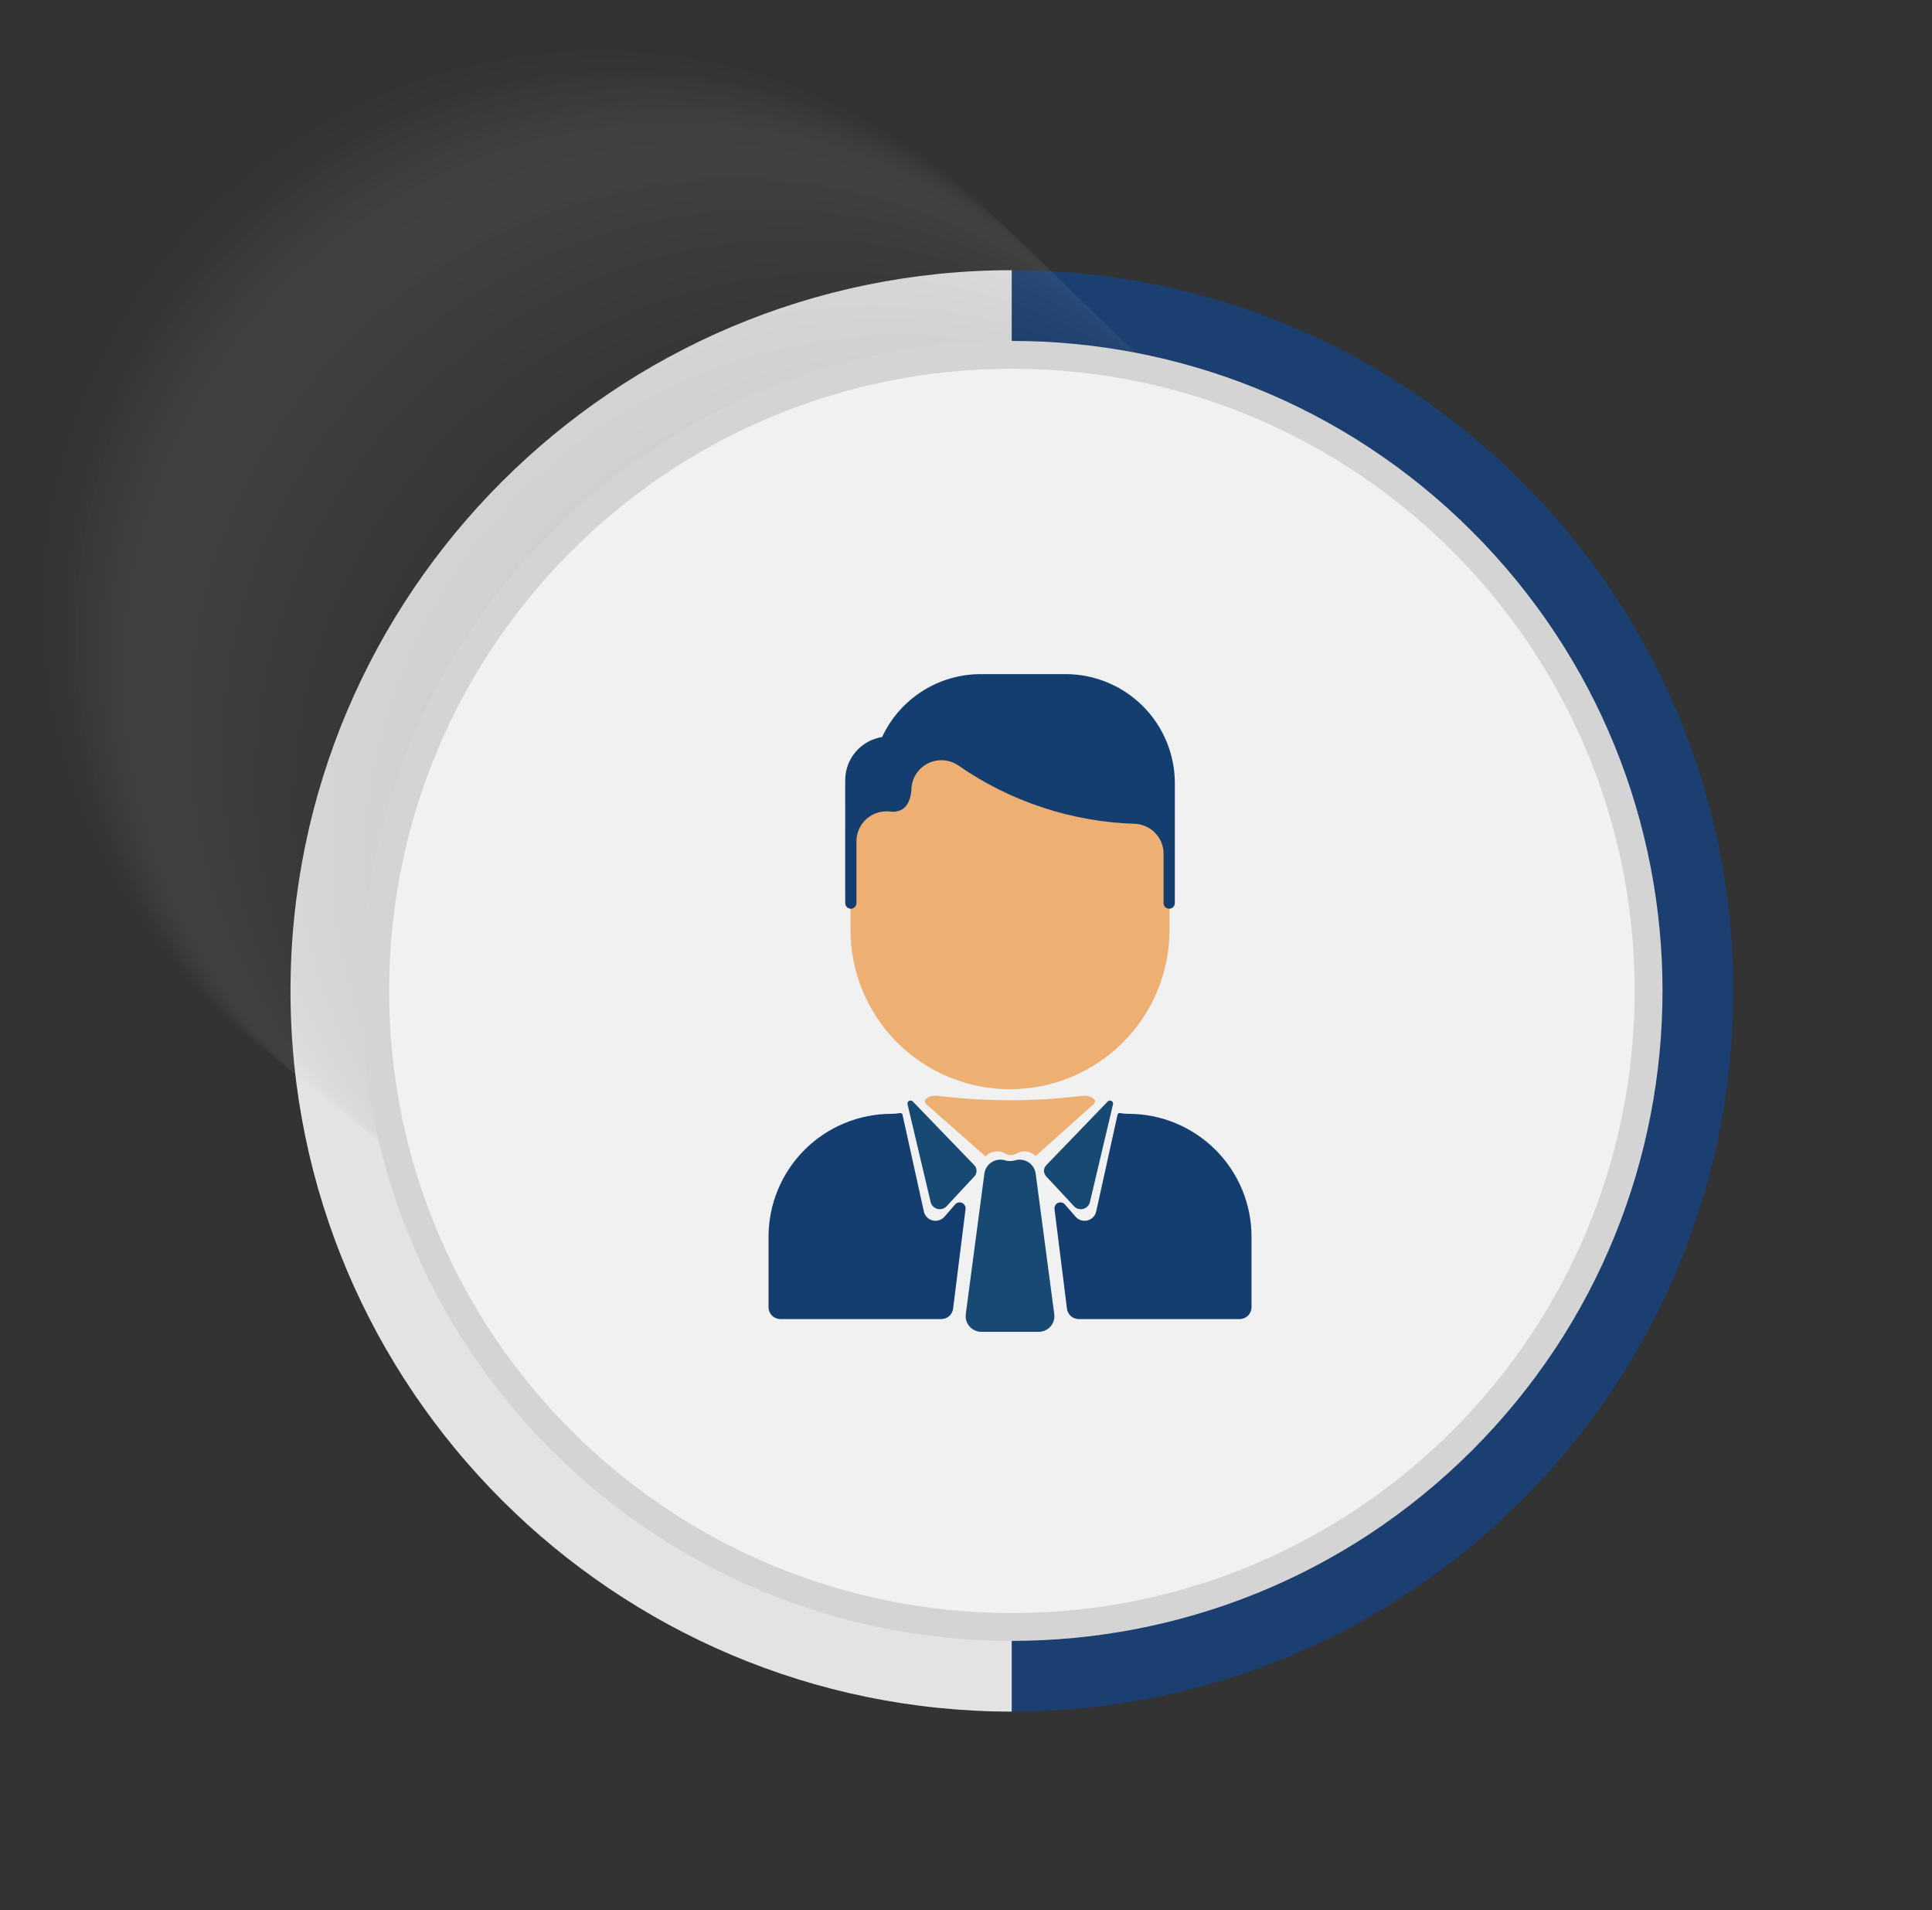<svg width="260" height="257" viewBox="0 0 260 257" fill="none" xmlns="http://www.w3.org/2000/svg">
<rect x="0" y="0" width="260" height="257" fill="#333333" stroke="none"/>
<g clip-path="url(#clip0_116_2)">
<path d="M136.178 36.355V60.687C126.628 60.687 117.171 62.566 108.348 66.216C99.525 69.867 91.508 75.217 84.756 81.962C78.003 88.707 72.646 96.714 68.992 105.527C65.337 114.339 63.456 123.785 63.456 133.323C63.456 142.862 65.337 152.307 68.992 161.12C72.646 169.932 78.003 177.94 84.756 184.684C91.508 191.429 99.525 196.78 108.348 200.43C117.171 204.08 126.628 205.959 136.178 205.959V230.291C82.646 230.291 39.094 186.792 39.094 133.323C39.094 79.854 82.646 36.355 136.178 36.355Z" fill="#E3E3E3"/>
<path d="M136.178 36.355V60.687C145.728 60.687 155.184 62.566 164.007 66.216C172.83 69.867 180.847 75.217 187.599 81.962C194.352 88.707 199.709 96.714 203.363 105.527C207.018 114.339 208.899 123.785 208.899 133.323C208.899 142.862 207.018 152.307 203.363 161.12C199.709 169.932 194.352 177.94 187.599 184.684C180.847 191.429 172.83 196.78 164.007 200.43C155.184 204.08 145.728 205.959 136.178 205.959V230.291C189.709 230.291 233.26 186.792 233.26 133.323C233.26 79.854 189.709 36.355 136.178 36.355Z" fill="#1A3F70"/>
<g opacity="0.11">
<path opacity="0.01" d="M149.79 54.252C144.499 40.45 135.23 28.524 123.153 19.983C111.077 11.442 96.737 6.669 81.945 6.269C67.153 5.869 52.575 9.859 40.053 17.734C27.532 25.609 17.629 37.017 11.598 50.513C5.568 64.01 3.679 78.989 6.172 93.558C8.664 108.126 15.426 121.629 25.602 132.359C35.778 143.09 48.911 150.565 63.34 153.84C77.77 157.115 92.847 156.042 106.666 150.758C115.842 147.25 124.236 141.971 131.369 135.222C138.502 128.473 144.234 120.387 148.239 111.426C152.243 102.465 154.441 92.803 154.707 82.993C154.973 73.183 153.302 63.417 149.79 54.252Z" fill="#EEEEEE"/>
<path opacity="0.014" d="M150.352 54.792C145.064 40.996 135.8 29.076 123.73 20.539C111.659 12.003 97.326 7.233 82.542 6.833C67.757 6.432 53.186 10.42 40.671 18.291C28.156 26.163 18.259 37.564 12.231 51.054C6.203 64.544 4.315 79.516 6.807 94.077C9.298 108.638 16.056 122.134 26.227 132.859C36.398 143.584 49.524 151.055 63.947 154.329C78.369 157.602 93.439 156.53 107.251 151.249C125.772 144.167 140.719 130.025 148.802 111.936C156.885 93.847 157.442 73.292 150.352 54.792Z" fill="#EBEBEB"/>
<path opacity="0.021" d="M150.915 55.331C145.63 41.542 136.369 29.628 124.305 21.095C112.241 12.563 97.915 7.795 83.138 7.396C68.361 6.996 53.797 10.982 41.288 18.849C28.779 26.717 18.887 38.113 12.862 51.596C6.838 65.079 4.951 80.044 7.442 94.598C9.933 109.152 16.688 122.641 26.854 133.36C37.02 144.079 50.141 151.547 64.556 154.818C78.971 158.089 94.033 157.017 107.838 151.737C126.35 144.658 141.288 130.524 149.366 112.445C157.444 94.365 158.001 73.821 150.915 55.331Z" fill="#E9E9E9"/>
<path opacity="0.028" d="M151.477 55.87C146.195 42.088 136.939 30.18 124.881 21.652C112.823 13.124 98.504 8.359 83.735 7.959C68.966 7.56 54.409 11.544 41.907 19.407C29.404 27.27 19.517 38.66 13.495 52.136C7.474 65.613 5.588 80.57 8.077 95.116C10.566 109.662 17.318 123.145 27.478 133.859C37.639 144.573 50.752 152.036 65.159 155.306C79.567 158.576 94.622 157.506 108.42 152.229C117.582 148.726 125.963 143.455 133.085 136.716C140.207 129.978 145.931 121.904 149.929 112.957C153.927 104.009 156.122 94.362 156.387 84.567C156.653 74.772 154.984 65.021 151.477 55.87Z" fill="#E6E6E6"/>
<path opacity="0.035" d="M152.04 56.41C146.76 42.635 137.509 30.733 125.457 22.209C113.405 13.686 99.093 8.923 84.331 8.524C69.57 8.125 55.021 12.107 42.525 19.966C30.029 27.826 20.146 39.21 14.128 52.679C8.109 66.149 6.225 81.098 8.713 95.637C11.2 110.176 17.948 123.652 28.104 134.36C38.259 145.068 51.366 152.528 65.766 155.797C80.166 159.065 95.213 157.995 109.004 152.721C118.161 149.22 126.539 143.951 133.657 137.216C140.776 130.481 146.497 122.412 150.493 113.468C154.489 104.525 156.682 94.883 156.948 85.092C157.213 75.302 155.545 65.556 152.04 56.41Z" fill="#E4E4E4"/>
<path opacity="0.042" d="M152.6 56.948C147.323 43.18 138.077 31.285 126.032 22.765C113.986 14.246 99.681 9.485 84.927 9.086C70.173 8.687 55.631 12.666 43.141 20.522C30.651 28.377 20.774 39.755 14.758 53.218C8.743 66.68 6.859 81.622 9.345 96.154C11.832 110.686 18.576 124.155 28.727 134.858C38.877 145.561 51.977 153.017 66.37 156.284C80.762 159.55 95.802 158.481 109.586 153.21C128.07 146.142 142.986 132.03 151.053 113.977C159.12 95.925 159.676 75.411 152.6 56.948Z" fill="#E2E2E2"/>
<path opacity="0.049" d="M153.165 57.487C147.891 43.726 138.65 31.837 126.61 23.321C114.57 14.806 100.273 10.048 85.526 9.649C70.779 9.25 56.245 13.228 43.761 21.08C31.278 28.931 21.405 40.304 15.393 53.759C9.38 67.215 7.498 82.149 9.983 96.674C12.468 111.198 19.209 124.66 29.355 135.358C39.5 146.055 52.593 153.508 66.978 156.773C81.364 160.038 96.396 158.968 110.173 153.7C119.321 150.203 127.69 144.939 134.801 138.211C141.912 131.483 147.627 123.422 151.619 114.487C155.611 105.553 157.803 95.921 158.068 86.141C158.333 76.361 156.667 66.624 153.165 57.487Z" fill="#DFDFDF"/>
<path opacity="0.055" d="M153.728 58.027C148.456 44.273 139.219 32.389 127.186 23.878C115.152 15.367 100.862 10.612 86.123 10.213C71.383 9.814 56.856 13.79 44.379 21.637C31.902 29.485 22.035 40.851 16.025 54.3C10.016 67.749 8.134 82.676 10.618 97.193C13.102 111.71 19.84 125.165 29.98 135.857C40.12 146.549 53.206 153.998 67.585 157.261C81.963 160.525 96.987 159.456 110.758 154.191C129.223 147.13 144.124 133.032 152.182 114.998C160.241 96.963 160.797 76.471 153.728 58.027Z" fill="#DDDDDD"/>
<path opacity="0.062" d="M154.29 58.566C149.021 44.819 139.789 32.941 127.762 24.434C115.734 15.928 101.452 11.175 86.72 10.776C71.988 10.377 57.468 14.351 44.997 22.195C32.526 30.038 22.664 41.399 16.657 54.841C10.651 68.283 8.77 83.202 11.253 97.712C13.736 112.222 20.47 125.67 30.605 136.357C40.74 147.044 53.82 154.489 68.191 157.75C82.562 161.012 97.579 159.944 111.342 154.681C129.798 147.624 144.691 133.533 152.746 115.508C160.8 97.483 161.356 77 154.29 58.566Z" fill="#DBDBDB"/>
<path opacity="0.069" d="M154.853 59.105C149.586 45.365 140.359 33.493 128.338 24.991C116.316 16.489 102.041 11.738 87.316 11.339C72.592 10.941 58.08 14.913 45.615 22.752C33.151 30.592 23.293 41.947 17.29 55.382C11.287 68.817 9.407 83.729 11.888 98.231C14.369 112.734 21.101 126.175 31.23 136.857C41.36 147.538 54.433 154.979 68.797 158.239C83.161 161.499 98.17 160.431 111.926 155.171C121.06 151.679 129.416 146.424 136.516 139.706C143.617 132.988 149.323 124.939 153.309 116.018C157.295 107.097 159.483 97.48 159.748 87.715C160.013 77.95 158.349 68.228 154.853 59.105Z" fill="#D8D8D8"/>
<path opacity="0.076" d="M155.416 59.644C150.152 45.911 140.93 34.045 128.914 25.547C116.899 17.05 102.631 12.301 87.914 11.903C73.197 11.505 58.692 15.474 46.233 23.31C33.775 31.146 23.923 42.495 17.923 55.924C11.922 69.352 10.043 84.256 12.524 98.751C15.004 113.246 21.732 126.681 31.856 137.357C41.981 148.033 55.048 155.47 69.404 158.728C83.761 161.986 98.762 160.919 112.512 155.662C130.949 148.612 145.826 134.535 153.873 116.528C161.919 98.522 162.474 78.06 155.416 59.644Z" fill="#D6D6D6"/>
<path opacity="0.083" d="M155.98 60.183C150.719 46.457 141.501 34.598 129.492 26.105C117.483 17.611 103.222 12.866 88.512 12.467C73.803 12.069 59.306 16.037 46.854 23.869C34.402 31.7 24.555 43.044 18.558 56.465C12.56 69.886 10.682 84.783 13.161 99.27C15.639 113.758 22.363 127.186 32.482 137.856C42.602 148.527 55.661 155.96 70.01 159.218C84.359 162.475 99.353 161.409 113.095 156.154C122.22 152.666 130.568 147.416 137.662 140.705C144.755 133.993 150.456 125.952 154.438 117.04C158.42 108.129 160.606 98.521 160.871 88.765C161.135 79.01 159.473 69.297 155.98 60.183Z" fill="#D3D3D3"/>
<path opacity="0.09" d="M156.541 60.721C151.283 47.001 142.069 35.148 130.066 26.658C118.063 18.169 103.81 13.426 89.108 13.028C74.405 12.63 59.915 16.595 47.47 24.423C35.024 32.251 25.182 43.589 19.188 57.003C13.193 70.418 11.316 85.307 13.794 99.787C16.271 114.267 22.992 127.689 33.106 138.354C43.221 149.019 56.274 156.448 70.616 159.704C84.958 162.959 99.944 161.893 113.68 156.641C132.098 149.598 146.961 135.535 154.999 117.547C163.037 99.558 163.592 79.118 156.541 60.721Z" fill="#D1D1D1"/>
<path opacity="0.097" d="M157.103 61.262C151.848 47.55 142.639 35.702 130.642 27.218C118.646 18.733 104.399 13.992 89.705 13.594C75.01 13.197 60.528 17.16 48.089 24.984C35.649 32.807 25.812 44.139 19.821 57.547C13.83 70.955 11.954 85.836 14.43 100.309C16.906 114.781 23.624 128.196 33.733 138.855C43.842 149.515 56.888 156.941 71.223 160.194C85.557 163.448 100.535 162.382 114.264 157.133C123.379 153.648 131.718 148.403 138.804 141.699C145.89 134.995 151.585 126.962 155.563 118.06C159.541 109.157 161.725 99.559 161.989 89.814C162.253 80.068 160.593 70.366 157.103 61.262Z" fill="#CFCFCF"/>
<path opacity="0.104" d="M157.666 61.801C152.413 48.096 143.209 36.254 131.218 27.773C119.227 19.293 104.988 14.554 90.301 14.157C75.614 13.759 61.138 17.721 48.705 25.541C36.272 33.361 26.44 44.687 20.452 58.088C14.464 71.489 12.589 86.363 15.064 100.828C17.539 115.294 24.253 128.701 34.357 139.356C44.461 150.01 57.502 157.432 71.829 160.684C86.156 163.935 101.127 162.87 114.849 157.624C123.959 154.14 132.294 148.898 139.376 142.197C146.459 135.496 152.15 127.468 156.126 118.57C160.102 109.672 162.285 100.078 162.549 90.338C162.813 80.598 161.154 70.901 157.666 61.801Z" fill="#CCCCCC"/>
<path opacity="0.111" d="M158.229 62.34C152.979 48.642 143.78 36.806 131.795 28.33C119.81 19.854 105.578 15.117 90.898 14.72C76.219 14.323 61.751 18.282 49.324 26.098C36.898 33.913 27.07 45.234 21.085 58.629C15.1 72.023 13.226 86.889 15.7 101.347C18.173 115.805 24.884 129.206 34.983 139.855C45.082 150.504 58.115 157.922 72.435 161.172C86.755 164.422 101.718 163.358 115.433 158.114C124.539 154.632 132.869 149.393 139.948 142.695C147.027 135.998 152.716 127.973 156.69 119.08C160.664 110.187 162.845 100.598 163.109 90.863C163.373 81.128 161.715 71.436 158.229 62.34Z" fill="#CACACA"/>
<path opacity="0.118" d="M161.645 106.685C171.213 66.879 146.663 26.862 106.81 17.305C66.958 7.748 26.894 32.269 17.325 72.075C7.757 111.881 32.307 151.897 72.16 161.455C112.013 171.012 152.076 146.491 161.645 106.685Z" fill="#C8C8C8"/>
<path opacity="0.125" d="M162.33 106.706C171.629 66.854 146.822 27.017 106.923 17.73C67.023 8.442 27.14 33.219 17.841 73.071C8.542 112.924 33.349 152.76 73.248 162.048C113.148 171.336 153.031 146.558 162.33 106.706Z" fill="#C5C5C5"/>
<path opacity="0.132" d="M162.962 106.847C172.011 66.974 146.984 27.324 107.064 18.286C67.144 9.248 27.448 34.245 18.399 74.118C9.35 113.991 34.377 153.641 74.297 162.679C114.217 171.717 153.914 146.72 162.962 106.847Z" fill="#C3C3C3"/>
<path opacity="0.139" d="M163.676 106.77C172.434 66.836 147.122 27.372 107.14 18.625C67.159 9.877 27.648 35.16 18.89 75.094C10.133 115.028 35.445 154.493 75.427 163.24C115.408 171.987 154.919 146.705 163.676 106.77Z" fill="#C0C0C0"/>
<path opacity="0.146" d="M164.324 106.919C172.831 66.965 147.3 27.686 107.298 19.189C67.296 10.691 27.971 36.192 19.464 76.147C10.956 116.102 36.488 155.38 76.49 163.878C116.492 172.375 155.816 146.874 164.324 106.919Z" fill="#BEBEBE"/>
<path opacity="0.152" d="M164.988 106.859C173.2 66.859 147.392 27.783 107.344 19.581C67.296 11.378 28.174 37.156 19.962 77.156C11.751 117.157 37.559 156.233 77.606 164.435C117.654 172.637 156.776 146.86 164.988 106.859Z" fill="#BCBCBC"/>
<path opacity="0.159" d="M165.643 106.858C173.57 66.822 147.502 27.947 107.418 20.03C67.334 12.112 28.414 38.15 20.487 78.186C12.56 118.223 38.629 157.097 78.712 165.015C118.796 172.932 157.716 146.895 165.643 106.858Z" fill="#B9B9B9"/>
<path opacity="0.166" d="M166.241 106.87C173.878 66.813 147.558 28.157 107.454 20.529C67.35 12.901 28.648 39.19 21.011 79.247C13.374 119.304 39.694 157.96 79.798 165.588C119.902 173.216 158.604 146.927 166.241 106.87Z" fill="#B7B7B7"/>
<path opacity="0.173" d="M166.964 106.906C174.329 66.805 147.753 28.333 107.605 20.976C67.457 13.62 28.939 40.165 21.574 80.266C14.209 120.367 40.785 158.839 80.934 166.195C121.082 173.551 159.599 147.007 166.964 106.906Z" fill="#B5B5B5"/>
<path opacity="0.18" d="M167.606 106.828C174.664 66.69 147.809 28.437 107.623 21.387C67.438 14.338 29.14 41.161 22.082 81.299C15.024 121.437 41.879 159.69 82.064 166.74C122.25 173.79 160.548 146.966 167.606 106.828Z" fill="#B2B2B2"/>
<path opacity="0.187" d="M168.226 106.848C174.995 66.69 147.889 28.654 107.684 21.893C67.478 15.132 29.398 42.206 22.629 82.365C15.86 122.523 42.966 160.558 83.171 167.319C123.377 174.08 161.458 147.006 168.226 106.848Z" fill="#B0B0B0"/>
<path opacity="0.194" d="M168.915 106.91C175.411 66.723 148.06 28.885 107.825 22.397C67.59 15.909 29.708 43.228 23.212 83.415C16.716 123.602 44.067 161.44 84.302 167.928C124.537 174.416 162.419 147.098 168.915 106.91Z" fill="#ADADAD"/>
<path opacity="0.201" d="M169.558 106.902C175.759 66.689 148.148 29.07 107.888 22.876C67.628 16.683 29.964 44.26 23.763 84.473C17.562 124.686 45.173 162.305 85.433 168.499C125.693 174.692 163.357 147.115 169.558 106.902Z" fill="#ABABAB"/>
<path opacity="0.208" d="M170.133 106.92C176.037 66.701 148.181 29.317 107.915 23.421C67.649 17.524 30.221 45.348 24.317 85.566C18.414 125.785 46.27 163.169 86.536 169.065C126.802 174.962 164.23 147.138 170.133 106.92Z" fill="#A9A9A9"/>
<path opacity="0.215" d="M170.784 106.946C176.4 66.708 148.294 29.541 108.008 23.932C67.722 18.323 30.511 46.396 24.895 86.634C19.28 126.873 47.386 164.04 87.672 169.649C127.958 175.258 165.168 147.185 170.784 106.946Z" fill="#A6A6A6"/>
<path opacity="0.222" d="M171.368 106.827C176.656 66.568 148.267 29.651 107.961 24.369C67.655 19.088 30.694 47.443 25.407 87.702C20.12 127.96 48.508 164.878 88.814 170.159C129.12 175.44 166.081 147.085 171.368 106.827Z" fill="#A4A4A4"/>
<path opacity="0.229" d="M172.099 106.841C177.103 66.546 148.456 29.829 108.114 24.831C67.772 19.832 31.011 48.446 26.007 88.74C21.003 129.035 49.65 165.752 89.992 170.75C130.334 175.748 167.095 147.135 172.099 106.841Z" fill="#A2A2A2"/>
<path opacity="0.236" d="M172.725 106.819C177.426 66.509 148.52 30.024 108.163 25.329C67.805 20.634 31.278 49.505 26.577 89.815C21.877 130.125 50.782 166.609 91.139 171.304C131.497 176 168.024 147.128 172.725 106.819Z" fill="#9F9F9F"/>
<path opacity="0.243" d="M173.311 106.765C177.696 66.446 148.529 30.211 108.163 25.83C67.797 21.449 31.519 50.583 27.133 90.901C22.747 131.219 51.915 167.455 92.281 171.835C132.646 176.216 168.925 147.083 173.311 106.765Z" fill="#9D9D9D"/>
<path opacity="0.25" d="M173.965 106.764C178.055 66.43 148.634 30.421 108.252 26.335C67.87 22.251 31.819 51.637 27.729 91.971C23.639 132.306 53.06 168.315 93.442 172.4C133.824 176.484 169.875 147.098 173.965 106.764Z" fill="#9A9A9A"/>
<path opacity="0.256" d="M174.614 106.674C178.386 66.316 148.69 30.545 108.285 26.777C67.88 23.008 32.066 52.67 28.294 93.027C24.521 133.385 54.217 169.156 94.622 172.924C135.028 176.693 170.841 147.031 174.614 106.674Z" fill="#989898"/>
<path opacity="0.263" d="M175.189 106.702C178.663 66.352 148.73 30.829 108.333 27.36C67.935 23.89 32.37 53.787 28.896 94.137C25.422 134.487 55.355 170.01 95.752 173.479C136.15 176.949 171.715 147.052 175.189 106.702Z" fill="#969696"/>
<path opacity="0.27" d="M175.794 106.666C178.958 66.312 148.77 31.036 108.368 27.876C67.966 24.715 32.649 54.867 29.485 95.222C26.321 135.576 56.508 170.851 96.91 174.012C137.312 177.172 172.629 147.021 175.794 106.666Z" fill="#939393"/>
<path opacity="0.277" d="M176.433 106.528C179.268 66.151 148.797 31.124 108.373 28.292C67.949 25.46 32.88 55.896 30.045 96.272C27.21 136.648 57.681 171.675 98.105 174.507C138.529 177.339 173.597 146.904 176.433 106.528Z" fill="#919191"/>
<path opacity="0.284" d="M176.994 106.597C179.538 66.241 148.847 31.466 108.443 28.925C68.039 26.384 33.222 57.039 30.678 97.395C28.134 137.751 58.826 172.526 99.23 175.068C139.633 177.609 174.45 146.953 176.994 106.597Z" fill="#8F8F8F"/>
<path opacity="0.291" d="M177.503 106.567C179.729 66.233 148.796 31.733 108.414 29.51C68.032 27.287 33.492 58.183 31.267 98.517C29.041 138.852 59.973 173.352 100.355 175.574C140.737 177.797 175.278 146.902 177.503 106.567Z" fill="#8C8C8C"/>
<path opacity="0.298" d="M178.23 106.583C180.171 66.228 148.993 31.943 108.591 30.004C68.189 28.065 33.863 59.207 31.922 99.561C29.981 139.915 61.159 174.2 101.561 176.139C141.963 178.078 176.288 146.937 178.23 106.583Z" fill="#8A8A8A"/>
<path opacity="0.305" d="M178.76 106.486C180.371 66.144 148.935 32.136 108.546 30.527C68.157 28.918 34.109 60.317 32.498 100.659C30.887 141 62.323 175.008 102.713 176.617C143.102 178.226 177.15 146.827 178.76 106.486Z" fill="#878787"/>
<path opacity="0.312" d="M179.258 106.458C180.551 66.146 148.88 32.419 108.52 31.128C68.16 29.837 34.394 61.47 33.101 101.782C31.808 142.094 63.479 175.821 103.839 177.112C144.199 178.404 177.965 146.771 179.258 106.458Z" fill="#858585"/>
<path opacity="0.319" d="M179.917 106.413C180.907 66.093 148.985 32.607 108.617 31.618C68.25 30.63 34.724 62.515 33.734 102.835C32.745 143.154 64.667 176.641 105.034 177.629C145.402 178.618 178.928 146.733 179.917 106.413Z" fill="#838383"/>
<path opacity="0.326" d="M180.522 106.393C181.208 66.082 149.047 32.848 108.689 32.162C68.33 31.477 35.057 63.6 34.371 103.911C33.685 144.222 65.846 177.456 106.204 178.142C146.563 178.827 179.836 146.704 180.522 106.393Z" fill="#808080"/>
<path opacity="0.333" d="M181.051 106.317C181.414 66.027 149.008 33.071 108.67 32.709C68.332 32.346 35.338 64.714 34.975 105.004C34.612 145.294 67.018 178.25 107.356 178.612C147.693 178.975 180.688 146.607 181.051 106.317Z" fill="#7E7E7E"/>
<path opacity="0.34" d="M181.656 106.383C181.737 66.113 149.119 33.403 108.802 33.323C68.485 33.242 35.736 65.822 35.656 106.091C35.575 146.36 68.193 179.07 108.51 179.151C148.827 179.232 181.575 146.652 181.656 106.383Z" fill="#7C7C7C"/>
<path opacity="0.347" d="M109.648 179.615C149.944 179.374 182.415 146.55 182.173 106.301C181.931 66.052 149.068 33.62 108.772 33.861C68.476 34.103 36.005 66.927 36.247 107.175C36.489 147.424 69.351 179.856 109.648 179.615Z" fill="#797979"/>
<path opacity="0.353" d="M110.862 180.081C151.137 179.517 183.33 146.45 182.766 106.222C182.202 65.994 149.095 33.839 108.82 34.402C68.544 34.965 36.352 68.033 36.916 108.261C37.479 148.489 70.586 180.644 110.862 180.081Z" fill="#777777"/>
<path opacity="0.36" d="M111.968 180.563C152.213 179.705 184.142 146.422 183.283 106.225C182.424 66.027 149.102 34.136 108.857 34.994C68.612 35.852 36.683 69.135 37.542 109.332C38.402 149.53 71.723 181.421 111.968 180.563Z" fill="#747474"/>
<path opacity="0.367" d="M113.117 181.036C153.334 179.874 184.993 146.369 183.829 106.2C182.666 66.031 149.121 34.409 108.904 35.571C68.688 36.733 37.029 70.239 38.192 110.408C39.356 150.577 72.901 182.198 113.117 181.036Z" fill="#727272"/>
<path opacity="0.374" d="M114.265 181.506C154.451 180.041 185.839 146.315 184.373 106.176C182.906 66.038 149.14 34.687 108.955 36.152C68.769 37.617 37.381 71.343 38.847 111.481C40.314 151.619 74.08 182.97 114.265 181.506Z" fill="#707070"/>
<path opacity="0.381" d="M115.409 181.965C155.561 180.199 186.676 146.256 184.908 106.152C183.139 66.048 149.157 34.969 109.005 36.735C68.854 38.502 37.738 72.444 39.507 112.548C41.275 152.652 75.258 183.731 115.409 181.965Z" fill="#6D6D6D"/>
<path opacity="0.388" d="M116.545 182.434C156.663 180.371 187.51 146.215 185.444 106.144C183.378 66.074 149.181 35.264 109.064 37.327C68.946 39.391 38.099 73.547 40.165 113.617C42.231 153.687 76.428 184.498 116.545 182.434Z" fill="#6B6B6B"/>
<path opacity="0.395" d="M117.681 182.893C157.761 180.533 188.337 146.166 185.974 106.133C183.611 66.1 149.204 35.56 109.124 37.92C69.044 40.281 38.468 74.647 40.831 114.68C43.194 154.713 77.601 185.253 117.681 182.893Z" fill="#696969"/>
<path opacity="0.402" d="M118.793 183.393C158.842 180.747 189.161 146.175 186.512 106.174C183.864 66.172 149.251 35.889 109.202 38.535C69.153 41.18 38.834 75.752 41.483 115.754C44.131 155.755 78.744 186.038 118.793 183.393Z" fill="#666666"/>
<path opacity="0.409" d="M119.983 183.725C159.971 180.76 189.981 145.979 187.013 106.038C184.045 66.097 149.223 36.122 109.235 39.087C69.247 42.051 39.237 76.833 42.205 116.773C45.173 156.714 79.995 186.689 119.983 183.725Z" fill="#646464"/>
<path opacity="0.416" d="M121.066 184.244C161.022 181.007 190.785 146.03 187.544 106.121C184.302 66.212 149.284 36.484 109.328 39.722C69.372 42.959 39.609 77.936 42.85 117.845C46.092 157.754 81.11 187.482 121.066 184.244Z" fill="#616161"/>
<path opacity="0.423" d="M122.186 184.688C162.097 181.162 191.589 145.989 188.06 106.125C184.53 66.262 149.315 36.804 109.404 40.329C69.494 43.855 40.001 79.028 43.531 118.892C47.06 158.756 82.276 188.213 122.186 184.688Z" fill="#5F5F5F"/>
<path opacity="0.43" d="M123.299 185.129C163.163 181.319 192.386 145.953 188.571 106.136C184.757 66.32 149.349 37.131 109.486 40.941C69.622 44.751 40.399 80.117 44.213 119.934C48.028 159.75 83.436 188.939 123.299 185.129Z" fill="#5D5D5D"/>
<path opacity="0.437" d="M124.41 185.565C164.224 181.472 193.178 145.917 189.081 106.149C184.983 66.382 149.386 37.462 109.571 41.555C69.757 45.648 40.803 81.203 44.901 120.97C48.998 160.738 84.596 189.658 124.41 185.565Z" fill="#5A5A5A"/>
<path opacity="0.444" d="M125.453 186.031C165.217 181.676 193.917 145.948 189.557 106.231C185.196 66.515 149.427 37.848 109.663 42.204C69.899 46.559 41.199 82.286 45.56 122.003C49.92 161.72 85.69 190.386 125.453 186.031Z" fill="#585858"/>
<path opacity="0.45" d="M126.614 186.43C166.325 181.781 194.744 145.858 190.09 106.194C185.435 66.53 149.47 38.144 109.759 42.793C70.048 47.442 41.629 83.365 46.283 123.029C50.938 162.693 86.903 191.079 126.614 186.43Z" fill="#565656"/>
<path opacity="0.457" d="M127.634 186.829C167.277 181.92 195.428 145.841 190.513 106.246C185.598 66.65 149.477 38.532 109.834 43.441C70.192 48.351 42.041 84.429 46.956 124.025C51.871 163.62 87.992 191.739 127.634 186.829Z" fill="#535353"/>
<path opacity="0.464" d="M128.797 187.283C168.398 182.089 196.286 145.814 191.087 106.26C185.887 66.705 149.569 38.85 109.968 44.043C70.367 49.237 42.479 85.512 47.678 125.067C52.878 164.621 89.196 192.476 128.797 187.283Z" fill="#515151"/>
<path opacity="0.471" d="M129.916 187.764C169.477 182.301 197.114 145.84 191.645 106.326C186.176 66.812 149.672 39.207 110.111 44.67C70.55 50.133 42.913 86.594 48.382 126.108C53.851 165.622 90.355 193.226 129.916 187.764Z" fill="#4E4E4E"/>
<path opacity="0.478" d="M130.959 188.124C170.444 182.398 197.806 145.784 192.073 106.346C186.34 66.907 149.684 39.577 110.199 45.303C70.713 51.029 43.352 87.643 49.084 127.082C54.817 166.52 91.474 193.85 130.959 188.124Z" fill="#4C4C4C"/>
<path opacity="0.485" d="M132.03 188.542C171.455 182.555 198.556 145.778 192.562 106.4C186.568 67.021 149.748 39.951 110.323 45.938C70.897 51.926 43.796 88.702 49.79 128.081C55.785 167.46 92.604 194.529 132.03 188.542Z" fill="#4A4A4A"/>
<path opacity="0.492" d="M133.141 189.002C172.521 182.752 199.371 145.8 193.113 106.467C186.856 67.134 149.86 40.315 110.48 46.566C71.101 52.816 44.251 89.768 50.508 129.101C56.766 168.434 93.762 195.253 133.141 189.002Z" fill="#474747"/>
<path opacity="0.499" d="M134.156 189.369C173.457 182.869 200.042 145.777 193.534 106.522C187.027 67.267 149.891 40.714 110.589 47.214C71.288 53.714 44.703 90.806 51.211 130.061C57.719 169.316 94.855 195.869 134.156 189.369Z" fill="#454545"/>
<path opacity="0.506" d="M135.209 189.78C174.446 183.029 200.776 145.784 194.016 106.593C187.257 67.401 149.969 41.103 110.731 47.854C71.493 54.606 45.164 91.85 51.924 131.041C58.683 170.233 95.971 196.531 135.209 189.78Z" fill="#434343"/>
<path opacity="0.513" d="M136.216 190.141C175.374 183.146 201.441 145.768 194.437 106.656C187.433 67.544 150.011 41.508 110.853 48.504C71.695 55.5 45.629 92.877 52.632 131.989C59.636 171.101 97.058 197.137 136.216 190.141Z" fill="#404040"/>
<path opacity="0.52" d="M137.297 190.595C176.405 183.352 202.228 145.814 194.976 106.753C187.723 67.692 150.142 41.899 111.034 49.142C71.927 56.386 46.104 93.924 53.356 132.985C60.608 172.046 98.19 197.839 137.297 190.595Z" fill="#3E3E3E"/>
<path opacity="0.527" d="M138.333 191C177.374 183.515 202.947 145.835 195.453 106.841C187.959 67.847 150.236 42.303 111.195 49.788C72.155 57.274 46.581 94.953 54.075 133.947C61.569 172.942 99.293 198.485 138.333 191Z" fill="#3B3B3B"/>
<path opacity="0.534" d="M139.364 191.402C178.336 183.679 203.661 145.861 195.929 106.935C188.197 68.008 150.335 42.713 111.362 50.436C72.39 58.159 47.065 95.976 54.797 134.903C62.529 173.83 100.391 199.125 139.364 191.402Z" fill="#393939"/>
<path opacity="0.541" d="M140.465 191.824C179.382 183.851 204.46 145.877 196.478 107.005C188.496 68.134 150.476 43.086 111.559 51.058C72.642 59.031 47.564 97.005 55.546 135.877C63.528 174.748 101.547 199.796 140.465 191.824Z" fill="#373737"/>
<path opacity="0.548" d="M141.4 192.205C180.235 184.018 205.072 145.936 196.874 107.147C188.677 68.358 150.55 43.55 111.715 51.738C72.881 59.925 48.044 98.007 56.241 136.796C64.438 175.586 102.565 200.393 141.4 192.205Z" fill="#343434"/>
<path opacity="0.554" d="M142.412 192.603C181.176 184.188 205.771 145.978 197.346 107.259C188.921 68.54 150.666 43.974 111.902 52.389C73.137 60.804 48.542 99.014 56.967 137.733C65.392 176.452 103.647 201.018 142.412 192.603Z" fill="#323232"/>
<path opacity="0.561" d="M143.4 193.023C182.098 184.389 206.461 146.058 197.817 107.406C189.174 68.754 150.797 44.42 112.1 53.053C73.403 61.686 49.039 100.018 57.683 138.67C66.326 177.321 104.703 201.656 143.4 193.023Z" fill="#303030"/>
<path opacity="0.568" d="M144.464 193.437C183.1 184.571 207.226 146.099 198.349 107.507C189.473 68.916 150.956 44.819 112.319 53.685C73.682 62.551 49.556 101.023 58.433 139.614C67.31 178.206 105.827 202.303 144.464 193.437Z" fill="#2D2D2D"/>
<path opacity="0.575" d="M145.319 193.775C183.856 184.716 207.744 146.168 198.674 107.676C189.604 69.184 151.011 45.325 112.474 54.384C73.936 63.443 50.048 101.991 59.118 140.483C68.188 178.974 106.781 202.834 145.319 193.775Z" fill="#2B2B2B"/>
<path opacity="0.582" d="M146.385 194.188C184.863 184.899 208.517 146.213 199.217 107.781C189.918 69.348 151.187 45.722 112.709 55.011C74.231 64.299 50.577 102.985 59.877 141.418C69.176 179.85 107.907 203.476 146.385 194.188Z" fill="#282828"/>
<path opacity="0.589" d="M147.365 194.58C185.77 185.082 209.194 146.285 199.684 107.925C190.174 69.565 151.331 46.169 112.927 55.668C74.522 65.166 51.098 103.963 60.608 142.323C70.118 180.683 108.96 204.079 147.365 194.58Z" fill="#262626"/>
<path opacity="0.596" d="M148.337 194.974C186.668 185.269 209.866 146.364 200.149 108.078C190.433 69.791 151.482 46.621 113.15 56.326C74.819 66.031 51.621 104.936 61.338 143.223C71.054 181.509 110.005 204.679 148.337 194.974Z" fill="#242424"/>
<path opacity="0.603" d="M149.306 195.366C187.564 185.457 210.537 146.447 200.616 108.234C190.696 70.02 151.64 47.075 113.381 56.983C75.123 66.892 52.15 105.903 62.071 144.116C71.991 182.329 111.047 205.275 149.306 195.366Z" fill="#212121"/>
<path opacity="0.61" d="M150.262 195.758C188.446 185.651 211.197 146.539 201.078 108.4C190.959 70.261 151.801 47.537 113.617 57.644C75.433 67.752 52.682 106.863 62.801 145.002C72.92 183.141 112.078 205.866 150.262 195.758Z" fill="#1F1F1F"/>
<path opacity="0.617" d="M151.216 196.15C189.326 185.846 211.857 146.636 201.542 108.571C191.226 70.506 151.969 48.001 113.859 58.304C75.749 68.608 53.218 107.818 63.533 145.883C73.849 183.948 113.106 206.453 151.216 196.15Z" fill="#1D1D1D"/>
<path opacity="0.624" d="M152.127 196.579C190.167 186.095 212.495 146.794 201.999 108.799C191.502 70.804 152.156 48.502 114.116 58.986C76.076 69.471 53.748 108.771 64.244 146.766C74.74 184.761 114.087 207.063 152.127 196.579Z" fill="#1A1A1A"/>
<path opacity="0.631" d="M153.104 196.932C191.065 186.247 213.166 146.847 202.467 108.931C191.769 71.015 152.323 48.94 114.362 59.626C76.401 70.311 54.3 109.711 64.999 147.627C75.697 185.543 115.143 207.618 153.104 196.932Z" fill="#181818"/>
<path opacity="0.638" d="M154.039 197.323C191.925 186.452 213.814 146.962 202.93 109.12C192.045 71.279 152.509 49.415 114.623 60.287C76.737 71.158 54.847 110.648 65.732 148.49C76.616 186.331 116.153 208.195 154.039 197.323Z" fill="#151515"/>
<path opacity="0.645" d="M154.969 197.713C192.78 186.659 214.46 147.081 203.393 109.315C192.325 71.548 152.701 49.893 114.889 60.948C77.078 72.002 55.398 111.58 66.466 149.346C77.533 187.113 117.157 208.768 154.969 197.713Z" fill="#131313"/>
<path opacity="0.651" d="M155.893 198.103C193.629 186.869 215.103 147.206 203.855 109.514C192.607 71.822 152.898 50.374 115.162 61.608C77.425 72.843 55.952 112.505 67.199 150.197C78.447 187.889 118.156 209.337 155.893 198.103Z" fill="#111111"/>
<path opacity="0.658" d="M156.811 198.493C194.472 187.082 215.742 147.336 204.317 109.719C192.893 72.102 153.101 50.858 115.439 62.269C77.778 73.68 56.509 113.425 67.933 151.042C79.358 188.659 119.15 209.904 156.811 198.493Z" fill="#0E0E0E"/>
<path opacity="0.665" d="M157.724 198.882C195.31 187.298 216.378 147.473 204.78 109.931C193.181 72.388 153.309 51.346 115.723 62.93C78.136 74.515 57.069 114.34 68.667 151.882C80.266 189.424 120.138 210.467 157.724 198.882Z" fill="#0C0C0C"/>
<path opacity="0.672" d="M158.629 199.273C196.141 187.519 217.01 147.617 205.242 110.149C193.473 72.682 153.524 51.837 116.012 63.592C78.501 75.347 57.632 115.249 69.4 152.716C81.168 190.184 121.118 211.028 158.629 199.273Z" fill="#0A0A0A"/>
<path opacity="0.679" d="M159.531 199.663C196.968 187.741 217.64 147.763 205.704 110.371C193.768 72.978 153.744 52.33 116.307 64.252C78.87 76.174 58.198 116.152 70.134 153.544C82.07 190.937 122.095 211.585 159.531 199.663Z" fill="#070707"/>
<path opacity="0.686" d="M160.426 200.055C197.788 187.969 218.267 147.919 206.167 110.601C194.067 73.283 153.97 52.828 116.608 64.914C79.246 77 58.767 117.049 70.867 154.367C82.967 191.686 123.064 212.14 160.426 200.055Z" fill="#050505"/>
<path opacity="0.693" d="M161.317 200.444C198.604 188.197 218.892 148.077 206.63 110.833C194.368 73.59 154.201 53.327 116.914 65.574C79.626 77.821 59.339 117.941 71.6 155.184C83.862 192.428 124.029 212.691 161.317 200.444Z" fill="#020202"/>
<path opacity="0.7" d="M162.202 200.835C199.415 188.429 219.513 148.241 207.093 111.072C194.673 73.903 154.437 53.828 117.224 66.234C80.011 78.639 59.913 118.828 72.333 155.997C84.753 193.166 124.989 213.24 162.202 200.835Z" fill="black"/>
</g>
<path d="M198.089 195.162C232.282 161.01 232.282 105.637 198.089 71.485C163.896 37.333 108.459 37.333 74.266 71.485C40.073 105.637 40.073 161.01 74.266 195.162C108.459 229.315 163.896 229.315 198.089 195.162Z" fill="url(#paint0_linear_116_2)"/>
<path d="M136.178 217.032C182.463 217.032 219.986 179.554 219.986 133.323C219.986 87.091 182.463 49.614 136.178 49.614C89.892 49.614 52.369 87.091 52.369 133.323C52.369 179.554 89.892 217.032 136.178 217.032Z" fill="#F1F1F1"/>
<path d="M155.839 110.256C145.078 109.907 134.648 106.458 125.806 100.323C125.564 100.155 125.281 100.057 124.988 100.039C124.694 100.021 124.401 100.084 124.141 100.221C123.881 100.358 123.664 100.563 123.513 100.816C123.362 101.068 123.283 101.356 123.285 101.65C123.285 101.69 123.269 105.665 120.249 107.48C119.043 108.173 117.641 108.449 116.262 108.264C116.036 108.236 115.807 108.256 115.589 108.323C115.371 108.39 115.17 108.502 115 108.653C114.829 108.803 114.692 108.988 114.598 109.195C114.504 109.402 114.455 109.627 114.455 109.855V125.11C114.455 130.796 116.717 136.25 120.742 140.271C124.768 144.291 130.228 146.55 135.921 146.55C141.614 146.55 147.074 144.291 151.1 140.271C155.125 136.25 157.387 130.796 157.387 125.11V111.858C157.386 111.443 157.224 111.043 156.935 110.744C156.645 110.446 156.251 110.271 155.835 110.256H155.839Z" fill="#EDB072"/>
<path d="M139.716 179.191H132.133C131.833 179.201 131.533 179.146 131.255 179.03C130.977 178.915 130.727 178.741 130.522 178.522C130.316 178.302 130.16 178.041 130.064 177.756C129.968 177.471 129.934 177.169 129.964 176.869L132.481 157.849C132.531 157.543 132.646 157.251 132.819 156.993C132.991 156.735 133.217 156.517 133.482 156.353C133.746 156.19 134.042 156.085 134.35 156.046C134.659 156.007 134.972 156.035 135.269 156.127C135.696 156.243 136.148 156.243 136.576 156.127C136.873 156.035 137.186 156.007 137.495 156.047C137.803 156.086 138.1 156.19 138.364 156.353C138.629 156.517 138.855 156.735 139.028 156.993C139.202 157.251 139.317 157.543 139.368 157.849L141.884 176.869C141.915 177.168 141.881 177.471 141.785 177.756C141.689 178.041 141.533 178.302 141.328 178.522C141.123 178.742 140.873 178.915 140.595 179.031C140.317 179.146 140.017 179.201 139.716 179.191Z" fill="#174972"/>
<path d="M144.532 162.293L140.799 158.284C140.603 158.078 140.495 157.804 140.497 157.52C140.5 157.236 140.614 156.964 140.814 156.762L149.075 148.202C149.135 148.137 149.215 148.094 149.302 148.078C149.389 148.062 149.479 148.074 149.559 148.112C149.638 148.15 149.704 148.213 149.746 148.29C149.788 148.368 149.804 148.457 149.792 148.545L146.664 161.787C146.601 162.001 146.484 162.194 146.322 162.347C146.161 162.501 145.962 162.609 145.745 162.66C145.528 162.711 145.302 162.705 145.089 162.64C144.876 162.576 144.683 162.456 144.532 162.293Z" fill="#174972"/>
<path d="M127.389 162.293C127.237 162.456 127.045 162.576 126.831 162.641C126.618 162.705 126.392 162.712 126.175 162.66C125.958 162.609 125.759 162.501 125.598 162.348C125.436 162.194 125.318 162.001 125.256 161.787L122.126 148.545C122.114 148.457 122.131 148.368 122.173 148.291C122.215 148.213 122.28 148.15 122.36 148.112C122.44 148.074 122.53 148.062 122.617 148.078C122.704 148.094 122.783 148.137 122.844 148.202L131.105 156.764C131.305 156.966 131.418 157.237 131.421 157.522C131.424 157.806 131.316 158.08 131.12 158.286L127.387 162.295L127.389 162.293Z" fill="#174972"/>
<path d="M128.264 176.075C128.215 176.463 128.027 176.82 127.734 177.078C127.44 177.337 127.063 177.479 126.672 177.479H105.031C104.605 177.479 104.197 177.311 103.896 177.01C103.596 176.71 103.427 176.302 103.427 175.877V166.407C103.426 164.234 103.854 162.082 104.686 160.074C105.518 158.066 106.738 156.242 108.276 154.705C109.814 153.169 111.64 151.95 113.65 151.119C115.66 150.288 117.815 149.86 119.99 149.861C120.375 149.861 120.76 149.828 121.139 149.763C121.208 149.75 121.279 149.764 121.338 149.803C121.396 149.841 121.438 149.901 121.453 149.969L124.327 162.995C124.39 163.286 124.533 163.553 124.74 163.766C124.947 163.98 125.209 164.132 125.498 164.205C125.786 164.279 126.089 164.27 126.373 164.181C126.657 164.093 126.91 163.927 127.105 163.702L128.537 162.054C128.65 161.924 128.802 161.834 128.97 161.797C129.138 161.76 129.313 161.777 129.471 161.847C129.628 161.918 129.758 162.036 129.842 162.186C129.927 162.336 129.961 162.509 129.939 162.68L128.264 176.075Z" fill="#143E70"/>
<path d="M168.424 166.407V175.877C168.424 176.302 168.255 176.709 167.954 177.01C167.653 177.31 167.245 177.479 166.82 177.479H145.179C144.788 177.479 144.41 177.336 144.117 177.078C143.824 176.819 143.635 176.462 143.587 176.075L141.91 162.68C141.888 162.509 141.922 162.336 142.007 162.186C142.091 162.036 142.222 161.917 142.379 161.847C142.536 161.776 142.712 161.759 142.88 161.796C143.048 161.834 143.2 161.924 143.313 162.054L144.745 163.702C144.94 163.927 145.193 164.093 145.477 164.181C145.761 164.27 146.064 164.279 146.352 164.205C146.641 164.132 146.903 163.98 147.11 163.766C147.317 163.553 147.46 163.286 147.523 162.995L150.397 149.969C150.413 149.901 150.454 149.842 150.513 149.804C150.571 149.765 150.642 149.751 150.711 149.763C151.09 149.828 151.475 149.861 151.86 149.861C154.035 149.86 156.19 150.287 158.2 151.119C160.21 151.95 162.037 153.168 163.575 154.705C165.114 156.241 166.334 158.066 167.166 160.073C167.998 162.081 168.426 164.233 168.425 166.406L168.424 166.407Z" fill="#143E70"/>
<path d="M145.594 147.448C146.96 147.28 147.916 148.164 146.979 148.732L139.381 155.525C138.943 155.134 138.378 154.915 137.791 154.908C136.939 154.93 136.64 155.522 135.821 155.411C135.259 155.334 135.269 155.038 134.553 154.947C134.102 154.875 133.641 154.942 133.23 155.14C133.004 155.256 132.802 155.413 132.635 155.604L124.845 148.73C123.908 148.162 124.864 147.277 126.231 147.446C132.661 148.227 139.163 148.228 145.594 147.448Z" fill="#EDB072"/>
<path d="M158.104 105.392C158.104 122.449 158.104 121.385 158.098 121.564C158.085 121.758 157.997 121.941 157.852 122.072C157.706 122.203 157.516 122.272 157.321 122.266C157.125 122.259 156.94 122.177 156.804 122.037C156.668 121.897 156.591 121.709 156.591 121.514V114.868C156.591 113.823 156.184 112.82 155.458 112.069C154.731 111.318 153.741 110.878 152.696 110.842C144.199 110.567 135.964 107.843 128.981 103C128.377 102.582 127.669 102.337 126.935 102.292C126.201 102.246 125.469 102.402 124.817 102.742C124.166 103.082 123.619 103.593 123.237 104.221C122.855 104.848 122.652 105.568 122.65 106.302C122.645 106.406 122.551 108.214 121.411 108.898C120.918 109.171 120.349 109.275 119.791 109.194C119.224 109.123 118.648 109.174 118.102 109.342C117.555 109.51 117.051 109.793 116.622 110.171C116.194 110.549 115.85 111.013 115.615 111.534C115.379 112.054 115.257 112.619 115.257 113.19V121.514C115.257 121.709 115.181 121.897 115.044 122.037C114.908 122.177 114.723 122.259 114.528 122.266C114.332 122.272 114.142 122.203 113.997 122.072C113.852 121.941 113.763 121.758 113.75 121.564C113.742 121.385 113.744 122.479 113.744 104.966C113.746 103.567 114.248 102.214 115.158 101.15C116.069 100.087 117.329 99.382 118.713 99.163C119.891 96.627 121.772 94.483 124.134 92.983C126.495 91.483 129.238 90.691 132.036 90.701H143.396C147.297 90.701 151.039 92.249 153.797 95.004C156.556 97.759 158.106 101.496 158.106 105.392H158.104Z" fill="#143E70"/>
</g>
<defs>
<linearGradient id="paint0_linear_116_2" x1="-4127.3" y1="-4504.07" x2="-3946.64" y2="-4485.35" gradientUnits="userSpaceOnUse">
<stop stop-color="white"/>
<stop offset="0.997" stop-color="#D5D4D4"/>
</linearGradient>
<clipPath id="clip0_116_2">
<rect width="260" height="257" fill="white"/>
</clipPath>
</defs>
</svg>
